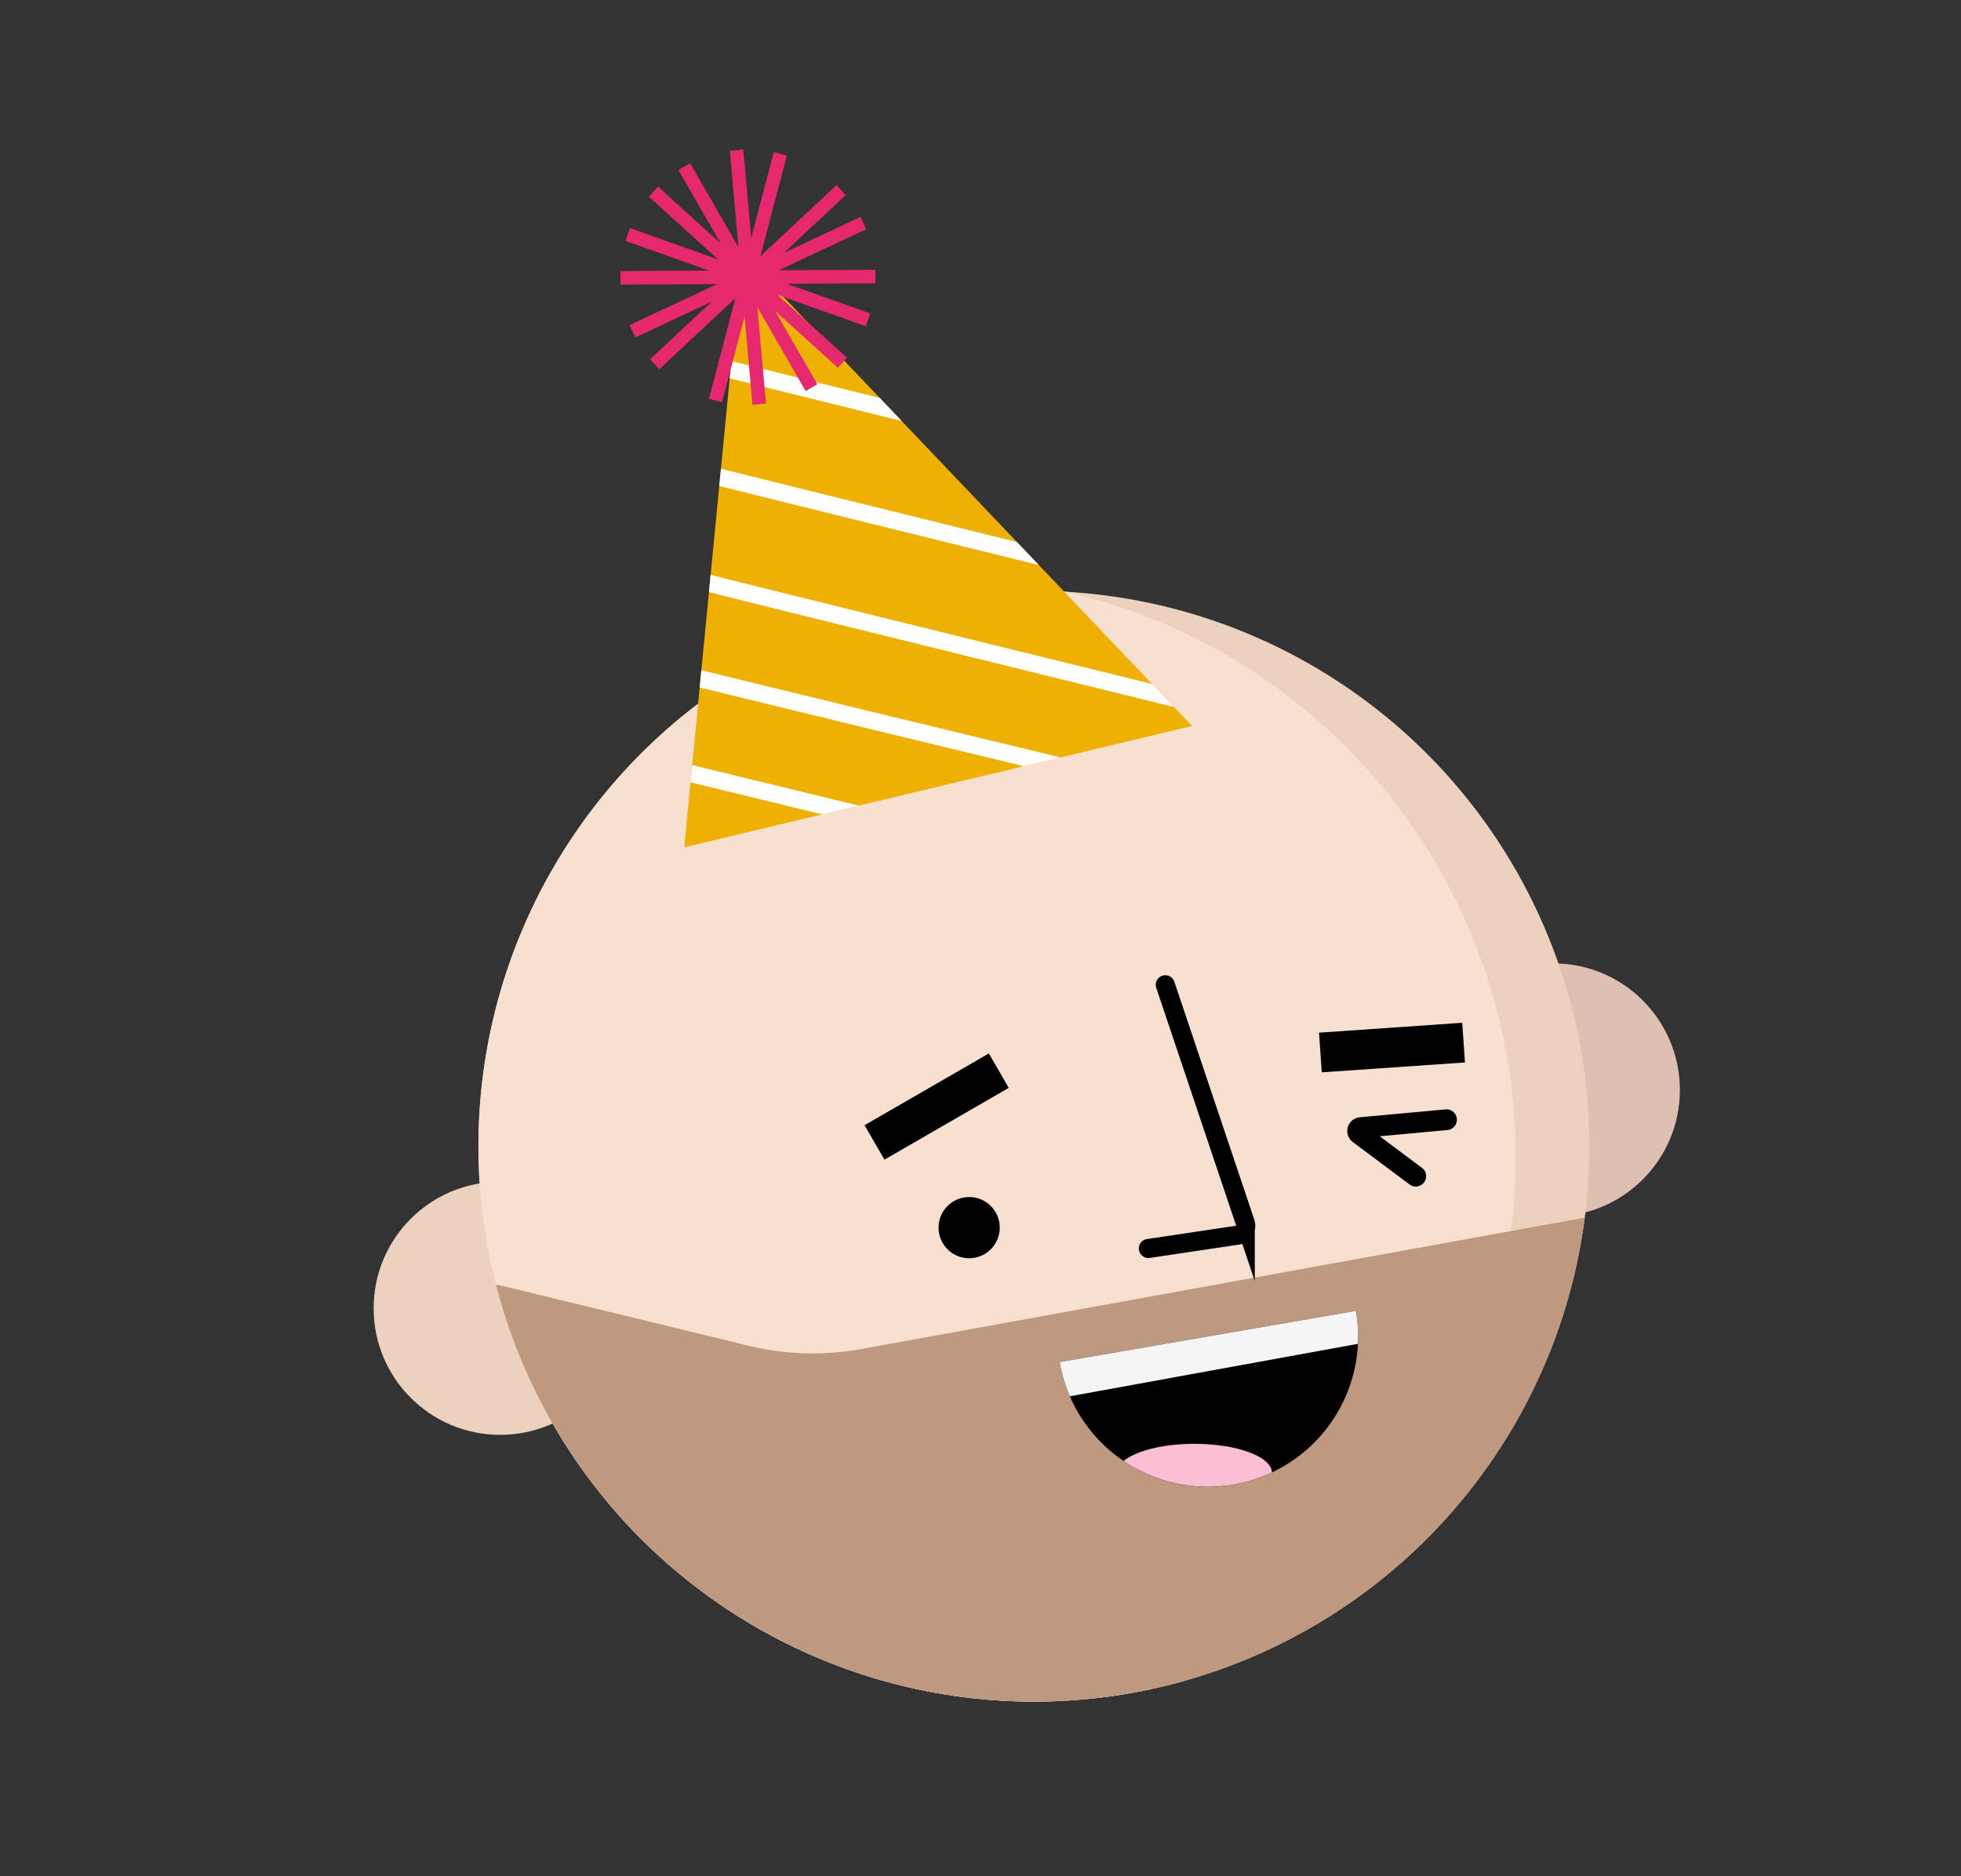 <svg id="Layer_1" data-name="Layer 1" xmlns="http://www.w3.org/2000/svg" xmlns:xlink="http://www.w3.org/1999/xlink" viewBox="0 0 203.826 195.02"><rect x="0" y="0" width="203.826" height="195.02" fill="#333333" stroke="none"/><defs><clipPath id="clip-path"><circle id="_Ellipse_" data-name="&lt;Ellipse&gt;" cx="107.463" cy="119.154" r="57.736" fill="#ecd1be"/></clipPath><clipPath id="clip-path-2"><path id="_Clipping_Path_" data-name="&lt;Clipping Path&gt;" d="M140.937,136.266a15.627,15.627,0,0,1-30.8,5.326Z"/></clipPath><clipPath id="clip-path-3"><polygon id="_Clipping_Path_2" data-name="&lt;Clipping Path&gt;" points="71.114 88.089 77.108 26.315 123.903 75.47 71.114 88.089" fill="#eeb001"/></clipPath></defs><title>Jam_Birthday_Assets</title><circle cx="161.452" cy="113.305" r="13.155" fill="#ddc0b1"/><circle cx="51.99" cy="136.005" r="13.155" fill="#edd1bf"/><circle id="_Ellipse_2" data-name="&lt;Ellipse&gt;" cx="107.463" cy="119.154" r="57.736" fill="#ecd1be"/><g clip-path="url(#clip-path)"><circle cx="97.263" cy="120.253" r="60.278" fill="#f7e0d0"/><path d="M165.219,126.49,89.488,140.243a28.121,28.121,0,0,1-11.66-.343l-25.509-6.2a6.453,6.453,0,0,0-6.245,10.671l39.82,42.709a6.451,6.451,0,0,0,6.884,1.679l86.635-30.838a6.453,6.453,0,0,0,3.437-9.286l-10.878-19A6.454,6.454,0,0,0,165.219,126.49Z" fill="#bf997f"/></g><path d="M121.121,102.374l8.309,24.73a.992.992,0,0,1-.794,1.3l-9.273,1.383" fill="none" stroke="#000" stroke-linecap="round" stroke-miterlimit="10" stroke-width="1.984"/><circle cx="100.733" cy="127.62" r="3.182"/><rect x="89.897" y="112.965" width="14.919" height="4.134" transform="translate(-44.473 64.089) rotate(-30)"/><rect x="137.225" y="106.833" width="14.919" height="4.134" transform="translate(-7.15 10.212) rotate(-3.945)"/><path id="_Clipping_Path_3" data-name="&lt;Clipping Path&gt;" d="M140.937,136.266a15.627,15.627,0,0,1-30.8,5.326Z"/><g clip-path="url(#clip-path-2)"><rect x="109.121" y="136.806" width="33.134" height="5.66" transform="translate(-22.987 24.782) rotate(-10.322)" fill="#f5f5f5"/><ellipse cx="124.148" cy="153.109" rx="8.06" ry="3.017" fill="#fcbed4"/></g><polygon id="_Clipping_Path_4" data-name="&lt;Clipping Path&gt;" points="71.114 88.089 77.108 26.315 123.903 75.47 71.114 88.089" fill="#eeb001"/><g clip-path="url(#clip-path-3)"><path d="M66.782,79.158c.869.3,40.986,9.982,40.986,9.982" fill="#fff" stroke="#fff" stroke-miterlimit="10" stroke-width="1.783"/><path d="M70.67,70.018c.869.3,40.986,9.982,40.986,9.982" fill="#fff" stroke="#fff" stroke-miterlimit="10" stroke-width="1.783"/><path d="M72.767,60.394c.869.3,60.562,14.966,60.562,14.966" fill="#fff" stroke="#fff" stroke-miterlimit="10" stroke-width="1.783"/><path d="M73.71,49.325c.87.3,60.562,14.966,60.562,14.966" fill="#fff" stroke="#fff" stroke-miterlimit="10" stroke-width="1.783"/><path d="M74.667,38.1c.869.3,60.562,14.966,60.562,14.966" fill="#fff" stroke="#fff" stroke-miterlimit="10" stroke-width="1.783"/></g><line x1="67.908" y1="19.92" x2="87.564" y2="37.707" fill="#fff" stroke="#e6296e" stroke-miterlimit="10" stroke-width="1.41"/><line x1="87.422" y1="19.766" x2="68.05" y2="37.861" fill="#fff" stroke="#e6296e" stroke-miterlimit="10" stroke-width="1.41"/><line x1="71.126" y1="17.325" x2="84.347" y2="40.302" fill="#fff" stroke="#e6296e" stroke-miterlimit="10" stroke-width="1.41"/><line x1="89.739" y1="23.19" x2="65.734" y2="34.437" fill="#fff" stroke="#e6296e" stroke-miterlimit="10" stroke-width="1.41"/><line x1="76.559" y1="15.611" x2="78.914" y2="42.015" fill="#fff" stroke="#e6296e" stroke-miterlimit="10" stroke-width="1.41"/><line x1="90.991" y1="28.747" x2="64.482" y2="28.879" fill="#fff" stroke="#e6296e" stroke-miterlimit="10" stroke-width="1.41"/><line x1="81.106" y1="15.994" x2="74.366" y2="41.632" fill="#fff" stroke="#e6296e" stroke-miterlimit="10" stroke-width="1.41"/><line x1="90.227" y1="33.246" x2="65.245" y2="24.38" fill="#fff" stroke="#e6296e" stroke-miterlimit="10" stroke-width="1.41"/><path d="M150.35,116.4l-8.917.822a.354.354,0,0,0-.179.636l5.9,4.409" fill="none" stroke="#000" stroke-linecap="round" stroke-miterlimit="10" stroke-width="2.155"/></svg>